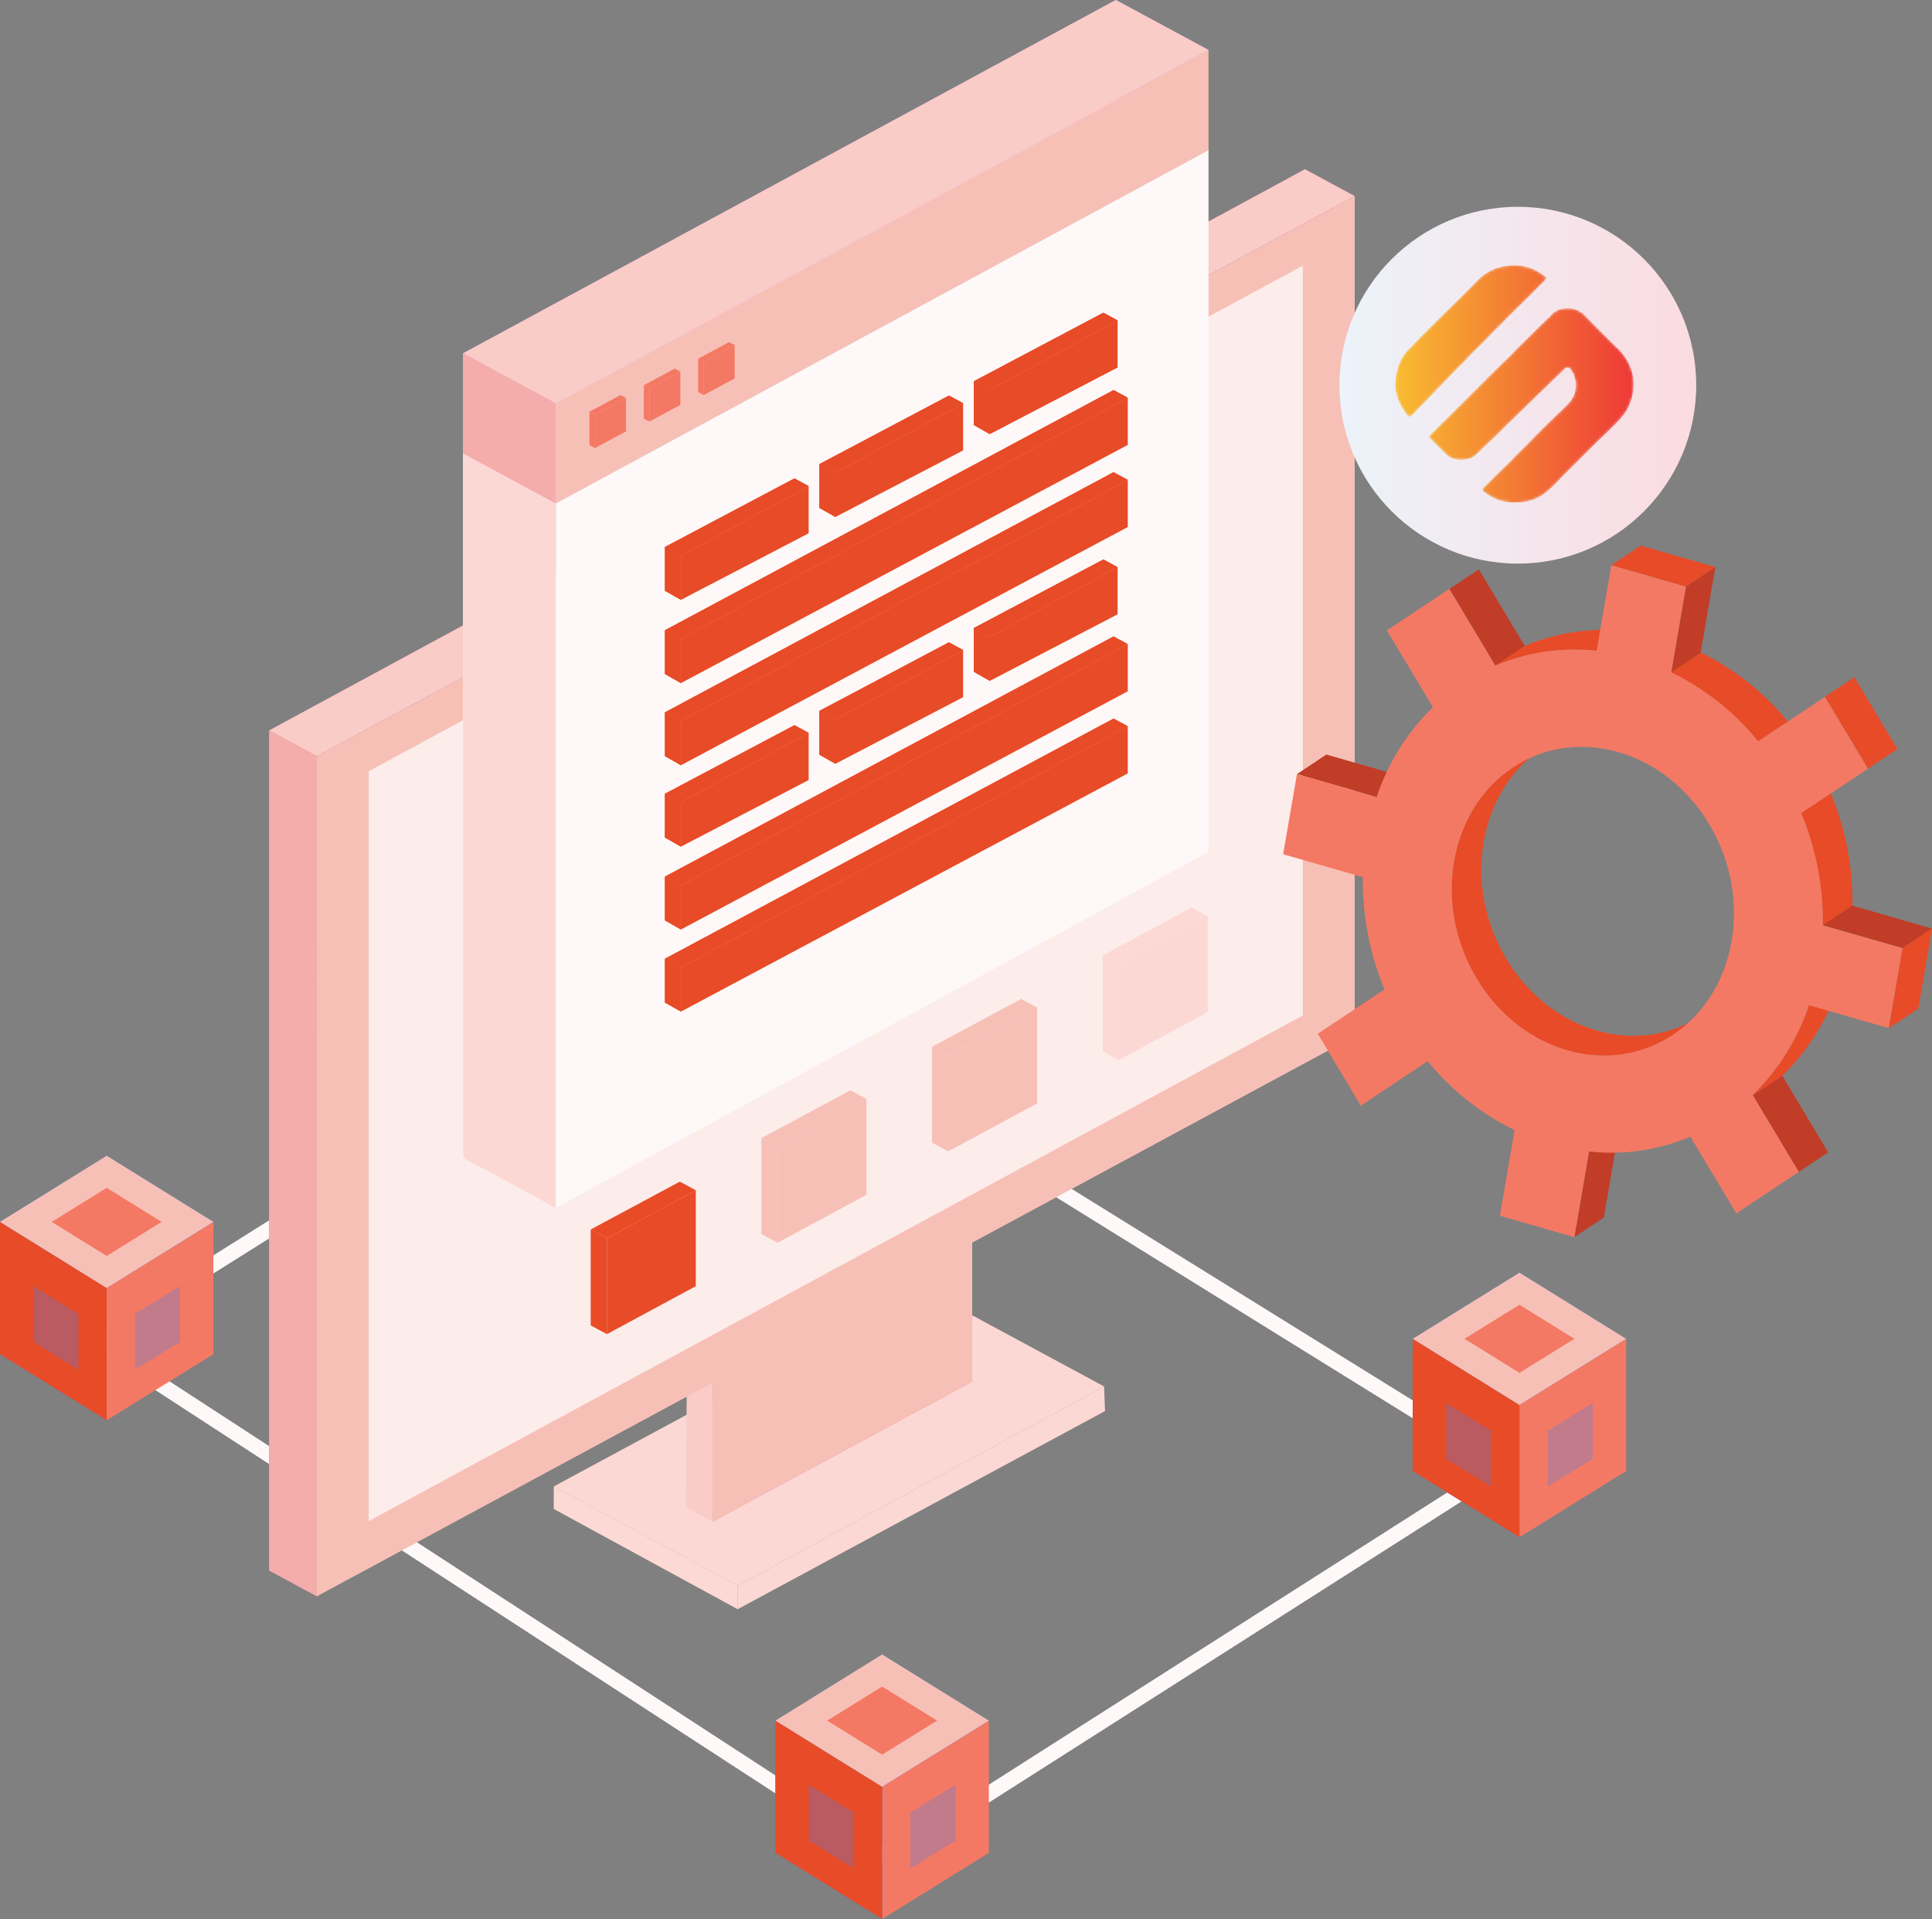 <svg xmlns="http://www.w3.org/2000/svg" xmlns:xlink="http://www.w3.org/1999/xlink" viewBox="0 0 700.71 695.96"><rect x="0" y="0" width="700.71" height="695.96" fill="#808080" stroke="none"/><defs><style>.cls-1{fill:#fff;}.cls-2{fill:none;}.cls-162,.cls-163,.cls-171,.cls-3{fill:#e84b27;}.cls-4{isolation:isolate;}.cls-167,.cls-5{fill:#fef9f8;}.cls-6{fill:#fea3fe;}.cls-156,.cls-163,.cls-165,.cls-166,.cls-167,.cls-169,.cls-171,.cls-7{mix-blend-mode:screen;}.cls-157,.cls-162,.cls-163,.cls-164,.cls-165,.cls-166,.cls-167,.cls-168,.cls-169,.cls-7,.cls-8{opacity:0.3;}.cls-151,.cls-157,.cls-162,.cls-164,.cls-168,.cls-170,.cls-8,.cls-9{mix-blend-mode:multiply;}.cls-156,.cls-9{opacity:0.4;}.cls-10{clip-path:url(#clip-path);}.cls-11{fill:#5b2a93;}.cls-12{fill:#5d2c95;}.cls-13{fill:#5f2e96;}.cls-14{fill:#613197;}.cls-15{fill:#623398;}.cls-16{fill:#643599;}.cls-17{fill:#66379a;}.cls-18{fill:#683a9c;}.cls-19{fill:#6b3e9e;}.cls-20{fill:#6d419f;}.cls-21{fill:#316dcd;}.cls-22{fill:#336ece;}.cls-23{fill:#3570ce;}.cls-24{fill:#3872cf;}.cls-25{fill:#3a74d0;}.cls-26{fill:#3c75d1;}.cls-27{fill:#3d76d1;}.cls-28{fill:#3e7bde;}.cls-29{fill:#407dde;}.cls-30{fill:#437fe0;}.cls-31{fill:#4682e0;}.cls-32{fill:#4883e1;}.cls-33{fill:#4a84e2;}.cls-34{fill:#030303;}.cls-35{fill:#050505;}.cls-36{fill:#080808;}.cls-37{fill:#0a0a0a;}.cls-38{fill:#0d0d0d;}.cls-39{fill:#0f0f0f;}.cls-40{fill:#121212;}.cls-41{fill:#141414;}.cls-42{fill:#171717;}.cls-43{fill:#1a1a1a;}.cls-44{fill:#1c1c1c;}.cls-45{fill:#1f1f1f;}.cls-46{fill:#212121;}.cls-47{fill:#7c188c;}.cls-48{fill:#7d1a8d;}.cls-49{fill:#7f1d8e;}.cls-50{fill:#801f8f;}.cls-51{fill:#832492;}.cls-52{fill:#842693;}.cls-53{fill:#852894;}.cls-54{fill:#882d96;}.cls-55{fill:#892f98;}.cls-56{fill:#8a3199;}.cls-57{fill:#8c349a;}.cls-58{fill:#8d369b;}.cls-59{fill:#8e389c;}.cls-60{fill:#913d9e;}.cls-61{fill:#923fa0;}.cls-62{fill:#9442a1;}.cls-63{fill:#9646a3;}.cls-64{fill:#141736;}.cls-65{fill:#161938;}.cls-66{fill:#191b3a;}.cls-67{fill:#1d203e;}.cls-68{fill:#202340;}.cls-69{fill:#222542;}.cls-70{fill:#252744;}.cls-71{fill:#272a47;}.cls-72{fill:#292c49;}.cls-73{fill:#2c2e4b;}.cls-74{fill:#2e314d;}.cls-75{fill:#31334f;}.cls-76{fill:#333651;}.cls-77{fill:#353853;}.cls-78{fill:#383a55;}.cls-79{fill:#3d3f59;}.cls-80{fill:#3f415b;}.cls-81{fill:#41445d;}.cls-82{fill:#44465f;}.cls-83{fill:#464961;}.cls-84{fill:#494b63;}.cls-85{fill:#4b4d65;}.cls-86{fill:#4d5067;}.cls-87{fill:#52546b;}.cls-88{fill:#55576d;}.cls-89{fill:#575970;}.cls-90{fill:#595b72;}.cls-91{fill:#5c5e74;}.cls-92{fill:#5e6076;}.cls-93{fill:#616378;}.cls-94{fill:#63657a;}.cls-95{fill:#65677c;}.cls-96{fill:#686a7e;}.cls-97{fill:#6a6c80;}.cls-98{fill:#6f7184;}.cls-99{fill:#717386;}.cls-100{fill:#747688;}.cls-101{fill:#76788a;}.cls-102{fill:#581086;}.cls-103{fill:#5b1588;}.cls-104{fill:#5f1a8b;}.cls-105{fill:#621e8d;}.cls-106{fill:#64218e;}.cls-107{fill:#672691;}.cls-108{fill:#6a2a93;}.cls-109{fill:#6e2f96;}.cls-110{fill:#713498;}.cls-111{fill:#74399b;}.cls-112{fill:#763b9c;}.cls-113{fill:#79409e;}.cls-114{fill:#7d45a1;}.cls-115{fill:#8049a3;}.cls-116{fill:#834ea5;}.cls-117{fill:#8551a7;}.cls-118{fill:#8855a9;}.cls-119{fill:#8c5aac;}.cls-120{fill:#8d5cad;}.cls-121{fill:#9161af;}.cls-122{fill:#9264b0;}.cls-123{fill:#9668b3;}.cls-124{fill:#996db5;}.cls-125{fill:#9c72b8;}.cls-126{fill:#a077ba;}.cls-127{fill:#a37cbc;}.cls-128{fill:#a57ebe;}.cls-129{fill:#a680bf;}.cls-130{fill:#aa85c1;}.cls-131{fill:#ad8ac4;}.cls-132{fill:#af8cc5;}.cls-133{fill:#b291c7;}.cls-134{fill:#b696ca;}.cls-135{fill:#b99bcc;}.cls-136{fill:#bc9fcf;}.cls-137{fill:#c0a4d1;}.cls-138{fill:#c3a9d3;}.cls-139{fill:#c6aed6;}.cls-140{fill:#cab3d8;}.cls-141{fill:#cdb7db;}.cls-142{fill:#d0bcdd;}.cls-143{fill:#d4c1e0;}.cls-144{fill:#d7c6e2;}.cls-145{fill:#dacae4;}.cls-146{fill:#eec5fc;}.cls-147{fill:#dfa4fd;}.cls-148{clip-path:url(#clip-path-2);}.cls-149{fill:#fefefe;}.cls-150{fill:#fefeff;}.cls-151{opacity:0.5;}.cls-152,.cls-168,.cls-169{fill:#f47964;}.cls-153{fill:#4b80e7;}.cls-154,.cls-164,.cls-165{fill:#f7c0b7;}.cls-155,.cls-156,.cls-157,.cls-166{fill:#fcd8d4;}.cls-158{fill:#ed6eab;}.cls-159{fill:#f9ccc7;}.cls-160{fill:#fcedeb;}.cls-161{fill:#f4adab;}.cls-172{fill:#c13d27;}.cls-173{clip-path:url(#clip-path-4);}.cls-174{clip-path:url(#clip-path-5);}.cls-175{clip-path:url(#clip-path-6);}.cls-176{clip-path:url(#clip-path-7);}.cls-177{clip-path:url(#clip-path-8);}.cls-178{fill:url(#linear-gradient);}.cls-179{mask:url(#mask);}.cls-180{fill:url(#linear-gradient-2);}</style><clipPath id="clip-path"><polygon class="cls-2" points="126.6 385.86 140.63 377.17 140.63 333.14 126.6 341.84 126.6 385.86"/></clipPath><clipPath id="clip-path-2"><polygon class="cls-2" points="112.57 377.17 126.6 385.86 126.6 341.84 112.57 333.14 112.57 377.17"/></clipPath><clipPath id="clip-path-4"><path class="cls-3" d="M548.68,278.37l10.68-7.1c-23.27,15.47-29.14,49.71-13.11,76.46s47.9,35.9,71.18,20.44l-10.69,7.1c-23.27,15.46-55.14,6.31-71.17-20.44S525.41,293.83,548.68,278.37Z"/></clipPath><clipPath id="clip-path-5"><path class="cls-3" d="M542.35,241.4,553,234.3a73.63,73.63,0,0,1,36.72-5.36L579.08,236A73.45,73.45,0,0,0,542.35,241.4Z"/></clipPath><clipPath id="clip-path-6"><path class="cls-3" d="M656.12,364.59l10.68-7.1a81.59,81.59,0,0,1-20.41,32.6l-10.68,7.1A81.7,81.7,0,0,0,656.12,364.59Z"/></clipPath><clipPath id="clip-path-7"><path class="cls-3" d="M606.14,243.8l10.68-7.1a93.4,93.4,0,0,1,31.53,25l-10.69,7.1A93.27,93.27,0,0,0,606.14,243.8Z"/></clipPath><clipPath id="clip-path-8"><path class="cls-3" d="M653.27,294.82l10.69-7.1a102.14,102.14,0,0,1,7.83,40.71l-10.68,7.1A102,102,0,0,0,653.27,294.82Z"/></clipPath><linearGradient id="linear-gradient" x1="485.8" y1="139.7" x2="615.19" y2="139.7" gradientUnits="userSpaceOnUse"><stop offset="0" stop-color="#ecf3fa"/><stop offset="1" stop-color="#fbdbe0"/></linearGradient><mask id="mask" x="506.03" y="96.27" width="86.46" height="86.03" maskUnits="userSpaceOnUse"><g id="mask-4"><path id="path-3" class="cls-1" d="M549,96.27a21.25,21.25,0,0,0-2.5.16h0a17.18,17.18,0,0,0-10.28,4.92h0c-2,2-4,4.05-6.07,6.08h0c-1,1-2.08,2.06-3.13,3.09h0c-1.1,1.07-2.21,2.14-3.3,3.22h0c-1,1-2,2-3,3h0c-1.57,1.57-3.16,3.11-4.72,4.68h0c-1.22,1.23-2.41,2.49-3.61,3.73h0c-.7.73-1.46,1.41-2.11,2.18h0c-2.85,3.34-4.2,7.24-4.24,12.43h0a15.11,15.11,0,0,0,1.9,7h0a26.62,26.62,0,0,0,2.36,3.7h0c.58.81,1,.81,1.78.18h0a5.08,5.08,0,0,0,.41-.39h0c.76-.79,1.51-1.58,2.27-2.36h0l3.31-3.38h0c1.15-1.19,2.27-2.4,3.42-3.59h0c.54-.57,1.13-1.1,1.67-1.67h0c1.17-1.22,2.32-2.47,3.5-3.68h0c1.15-1.18,2.34-2.33,3.5-3.5h0c1.29-1.32,2.55-2.67,3.84-4h0c1.19-1.2,2.43-2.36,3.62-3.56h0c1.55-1.58,3.07-3.2,4.62-4.79h0c1-1,1.94-1.9,2.89-2.86h0c1.3-1.3,2.58-2.63,3.88-3.93h0c1.12-1.11,2.28-2.19,3.4-3.3h0q3.75-3.73,7.49-7.49h0c.16-.16.31-.33.45-.5h0c.61-.75.66-.93-.09-1.47h0a23.6,23.6,0,0,0-3.71-2.34h0a17.53,17.53,0,0,0-7.43-1.62H549Zm19.22,15.57a7.49,7.49,0,0,0-5.86,2.66h0a5,5,0,0,1-.4.4h0c-1.35,1.3-2.72,2.6-4.06,3.91h0l-4.16,4.13h0c-1.15,1.14-2.31,2.27-3.45,3.41h0c-1.2,1.2-2.36,2.43-3.57,3.61h0c-1.25,1.25-2.55,2.45-3.81,3.68h0c-1.53,1.5-3,3-4.55,4.53h0L530,146.53h0L518.83,157.6h0c-.7.7-.73.79,0,1.53h0c1.78,1.79,3.58,3.57,5.36,5.35h0a7.12,7.12,0,0,0,3.91,2.11h0a9.63,9.63,0,0,0,4.37-.14h0a6.63,6.63,0,0,0,2.87-1.51h0l4.4-4.22h0c1-1,2.09-1.95,3.11-2.95h0c2-2,4-4,6.09-6h0c1.67-1.63,3.37-3.23,5-4.85h0l6.89-6.67h0l6.49-6.28h0a1.44,1.44,0,0,1,2.52.27h0a9.7,9.7,0,0,1,1.64,6.44h0a9.17,9.17,0,0,1-2.32,5.29h0c-1.6,1.69-3.29,3.29-5,4.92h0c-1.18,1.16-2.38,2.3-3.56,3.46h0q-2.28,2.26-4.54,4.54h0c-.24.24-.46.5-.69.74h0l-1.5,1.53h0c-1.12,1.11-2.26,2.21-3.37,3.33h0c-1.19,1.2-2.36,2.42-3.54,3.63h0c-.11.1-.23.19-.34.3h0l-3.8,3.68h0c-.59.57-1.17,1.17-1.75,1.75h0c-1,1-2,2-3,3h0c-.59.62-.58,1,.11,1.49h0a24.88,24.88,0,0,0,3.72,2.33h0a17.67,17.67,0,0,0,7.54,1.61h.05a24.2,24.2,0,0,0,2.67-.16h0a16.86,16.86,0,0,0,9.32-4.2h0c2-1.7,3.71-3.63,5.55-5.47h0c1.36-1.35,2.71-2.72,4.07-4.07h0l3.83-3.83h0c1.17-1.17,2.33-2.34,3.51-3.5h0c1.31-1.29,2.66-2.54,4-3.84h0c1.34-1.32,2.67-2.65,4-4h0a30,30,0,0,0,2.93-3.42h0a18.75,18.75,0,0,0,3-8.28h0a18.48,18.48,0,0,0,0-4.42h0a18.19,18.19,0,0,0-2.8-7.32h0a21.34,21.34,0,0,0-3.71-4.23h0c-3.68-3.63-7.34-7.26-10.94-11h0a8.35,8.35,0,0,0-6.26-2.75h-.39Z"/></g></mask><linearGradient id="linear-gradient-2" x1="506.03" y1="139.29" x2="592.5" y2="139.29" gradientUnits="userSpaceOnUse"><stop offset="0" stop-color="#f9bc31"/><stop offset="1" stop-color="#ee3937"/></linearGradient></defs><g class="cls-4"><g id="Слой_2" data-name="Слой 2"><g id="_Layer_" data-name="&lt;Layer&gt;"><path class="cls-5" d="M322.11,677l-1.49-1-292.15-190,222.87-140,1.46.91L550.5,531.5ZM38.7,486.14,322.14,670.48l218-138.92-288.79-179Z"/><polygon class="cls-6" points="106.92 377.94 126.6 365.75 146.28 377.94 126.6 390.14 106.92 377.94"/><g class="cls-7"><polygon class="cls-6" points="106.92 377.94 126.6 365.75 146.28 377.94 126.6 390.14 106.92 377.94"/></g><polygon class="cls-6" points="126.6 487.71 146.28 475.51 146.28 377.94 126.6 390.14 126.6 487.71"/><polygon class="cls-6" points="106.92 475.51 126.6 487.71 126.6 390.14 106.92 377.94 106.92 475.51"/><g class="cls-8"><polygon class="cls-6" points="106.92 475.51 126.6 487.71 126.6 390.14 106.92 377.94 106.92 475.51"/></g><g class="cls-9"><g class="cls-10"><path class="cls-11" d="M126.6,385.86h0Z"/><rect class="cls-11" x="126.6" y="385.63" width="14.03" height="0.24"/><rect class="cls-11" x="126.6" y="385.39" width="14.03" height="0.24"/><rect class="cls-11" x="126.6" y="385.15" width="14.03" height="0.24"/><rect class="cls-11" x="126.6" y="384.92" width="14.03" height="0.24"/><rect class="cls-12" x="126.6" y="384.68" width="14.03" height="0.24"/><rect class="cls-12" x="126.6" y="384.44" width="14.03" height="0.24"/><rect class="cls-13" x="126.6" y="384.21" width="14.03" height="0.24"/><rect class="cls-13" x="126.6" y="383.97" width="14.03" height="0.24"/><rect class="cls-13" x="126.6" y="383.73" width="14.03" height="0.24"/><rect class="cls-14" x="126.6" y="383.5" width="14.03" height="0.24"/><rect class="cls-14" x="126.6" y="383.26" width="14.03" height="0.24"/><rect class="cls-15" x="126.6" y="383.03" width="14.03" height="0.24"/><rect class="cls-15" x="126.6" y="382.79" width="14.03" height="0.24"/><rect class="cls-16" x="126.6" y="382.55" width="14.03" height="0.24"/><rect class="cls-16" x="126.6" y="382.32" width="14.03" height="0.24"/><rect class="cls-17" x="126.6" y="382.08" width="14.03" height="0.24"/><rect class="cls-17" x="126.6" y="381.84" width="14.03" height="0.24"/><rect class="cls-17" x="126.6" y="381.61" width="14.03" height="0.24"/><rect class="cls-18" x="126.6" y="381.37" width="14.03" height="0.24"/><rect class="cls-18" x="126.6" y="381.13" width="14.03" height="0.24"/><rect class="cls-19" x="126.6" y="380.9" width="14.03" height="0.24"/><rect class="cls-19" x="126.6" y="380.66" width="14.03" height="0.24"/><rect class="cls-20" x="126.6" y="380.42" width="14.03" height="0.24"/><rect class="cls-20" x="126.6" y="380.19" width="14.03" height="0.24"/><rect class="cls-20" x="126.6" y="379.95" width="14.03" height="0.24"/><rect class="cls-21" x="126.6" y="379.72" width="14.03" height="0.24"/><rect class="cls-21" x="126.6" y="379.48" width="14.03" height="0.24"/><rect class="cls-22" x="126.6" y="379.24" width="14.03" height="0.24"/><rect class="cls-22" x="126.6" y="379.01" width="14.03" height="0.24"/><rect class="cls-23" x="126.6" y="378.77" width="14.03" height="0.24"/><rect class="cls-23" x="126.6" y="378.53" width="14.03" height="0.24"/><rect class="cls-24" x="126.6" y="378.3" width="14.03" height="0.24"/><rect class="cls-24" x="126.6" y="378.06" width="14.03" height="0.24"/><rect class="cls-24" x="126.6" y="377.82" width="14.03" height="0.24"/><rect class="cls-25" x="126.6" y="377.59" width="14.03" height="0.24"/><rect class="cls-25" x="126.6" y="377.35" width="14.03" height="0.24"/><rect class="cls-26" x="126.6" y="377.12" width="14.03" height="0.24"/><rect class="cls-26" x="126.6" y="376.88" width="14.03" height="0.24"/><rect class="cls-27" x="126.6" y="376.64" width="14.03" height="0.24"/><rect class="cls-27" x="126.6" y="376.41" width="14.03" height="0.24"/><rect class="cls-27" x="126.6" y="376.17" width="14.03" height="0.24"/><rect class="cls-28" x="126.6" y="375.93" width="14.03" height="0.24"/><rect class="cls-28" x="126.6" y="375.7" width="14.03" height="0.24"/><rect class="cls-29" x="126.6" y="375.46" width="14.03" height="0.24"/><rect class="cls-29" x="126.6" y="375.22" width="14.03" height="0.24"/><rect class="cls-30" x="126.6" y="374.99" width="14.03" height="0.24"/><rect class="cls-30" x="126.6" y="374.75" width="14.03" height="0.24"/><rect class="cls-31" x="126.6" y="374.51" width="14.03" height="0.24"/><rect class="cls-31" x="126.6" y="374.28" width="14.03" height="0.24"/><rect class="cls-31" x="126.6" y="374.04" width="14.03" height="0.24"/><rect class="cls-32" x="126.6" y="373.81" width="14.03" height="0.24"/><rect class="cls-32" x="126.6" y="373.57" width="14.03" height="0.24"/><rect class="cls-33" x="126.6" y="373.33" width="14.03" height="0.24"/><rect class="cls-33" x="126.6" y="373.1" width="14.03" height="0.24"/><rect x="126.6" y="372.86" width="14.03" height="0.24"/><rect class="cls-34" x="126.6" y="372.62" width="14.03" height="0.24"/><rect class="cls-34" x="126.6" y="372.39" width="14.03" height="0.24"/><rect class="cls-35" x="126.6" y="372.15" width="14.03" height="0.24"/><rect class="cls-35" x="126.6" y="371.91" width="14.03" height="0.24"/><rect class="cls-36" x="126.6" y="371.68" width="14.03" height="0.24"/><rect class="cls-37" x="126.6" y="371.44" width="14.03" height="0.24"/><rect class="cls-37" x="126.6" y="371.21" width="14.03" height="0.24"/><rect class="cls-38" x="126.6" y="370.97" width="14.03" height="0.24"/><rect class="cls-38" x="126.6" y="370.73" width="14.03" height="0.24"/><rect class="cls-39" x="126.6" y="370.5" width="14.03" height="0.24"/><rect class="cls-39" x="126.6" y="370.26" width="14.03" height="0.24"/><rect class="cls-40" x="126.6" y="370.02" width="14.03" height="0.24"/><rect class="cls-41" x="126.6" y="369.79" width="14.03" height="0.24"/><rect class="cls-41" x="126.6" y="369.55" width="14.03" height="0.24"/><rect class="cls-42" x="126.6" y="369.31" width="14.03" height="0.24"/><rect class="cls-42" x="126.6" y="369.08" width="14.03" height="0.24"/><rect class="cls-43" x="126.6" y="368.84" width="14.03" height="0.24"/><rect class="cls-43" x="126.6" y="368.6" width="14.03" height="0.24"/><rect class="cls-44" x="126.6" y="368.37" width="14.03" height="0.24"/><rect class="cls-44" x="126.6" y="368.13" width="14.03" height="0.24"/><rect class="cls-45" x="126.6" y="367.9" width="14.03" height="0.24"/><rect class="cls-46" x="126.6" y="367.66" width="14.03" height="0.24"/><rect class="cls-46" x="126.6" y="367.42" width="14.03" height="0.24"/><rect class="cls-47" x="126.6" y="367.19" width="14.03" height="0.24"/><rect class="cls-47" x="126.6" y="366.95" width="14.03" height="0.24"/><rect class="cls-48" x="126.6" y="366.71" width="14.03" height="0.24"/><rect class="cls-49" x="126.6" y="366.48" width="14.03" height="0.24"/><rect class="cls-49" x="126.6" y="366.24" width="14.03" height="0.24"/><rect class="cls-50" x="126.6" y="366" width="14.03" height="0.24"/><rect class="cls-50" x="126.6" y="365.77" width="14.03" height="0.24"/><rect class="cls-51" x="126.6" y="365.53" width="14.03" height="0.24"/><rect class="cls-51" x="126.6" y="365.29" width="14.03" height="0.24"/><rect class="cls-52" x="126.6" y="365.06" width="14.03" height="0.24"/><rect class="cls-52" x="126.6" y="364.82" width="14.03" height="0.24"/><rect class="cls-53" x="126.6" y="364.59" width="14.03" height="0.24"/><rect class="cls-54" x="126.6" y="364.35" width="14.03" height="0.24"/><rect class="cls-54" x="126.6" y="364.11" width="14.03" height="0.24"/><rect class="cls-55" x="126.6" y="363.88" width="14.03" height="0.24"/><rect class="cls-55" x="126.6" y="363.64" width="14.03" height="0.24"/><rect class="cls-56" x="126.6" y="363.4" width="14.03" height="0.24"/><rect class="cls-57" x="126.6" y="363.17" width="14.03" height="0.24"/><rect class="cls-57" x="126.6" y="362.93" width="14.03" height="0.24"/><rect class="cls-58" x="126.6" y="362.69" width="14.03" height="0.24"/><rect class="cls-58" x="126.6" y="362.46" width="14.03" height="0.24"/><rect class="cls-59" x="126.6" y="362.22" width="14.03" height="0.24"/><rect class="cls-59" x="126.6" y="361.99" width="14.03" height="0.24"/><rect class="cls-60" x="126.6" y="361.75" width="14.03" height="0.24"/><rect class="cls-61" x="126.6" y="361.51" width="14.03" height="0.24"/><rect class="cls-61" x="126.6" y="361.28" width="14.03" height="0.24"/><rect class="cls-62" x="126.6" y="361.04" width="14.03" height="0.24"/><rect class="cls-62" x="126.6" y="360.8" width="14.03" height="0.24"/><rect class="cls-63" x="126.6" y="360.57" width="14.03" height="0.24"/><rect class="cls-64" x="126.6" y="360.33" width="14.03" height="0.24"/><rect class="cls-65" x="126.6" y="360.09" width="14.03" height="0.24"/><rect class="cls-66" x="126.6" y="359.86" width="14.03" height="0.24"/><rect class="cls-66" x="126.6" y="359.62" width="14.03" height="0.24"/><rect class="cls-67" x="126.6" y="359.38" width="14.03" height="0.24"/><rect class="cls-68" x="126.6" y="359.15" width="14.03" height="0.24"/><rect class="cls-69" x="126.6" y="358.91" width="14.03" height="0.24"/><rect class="cls-70" x="126.6" y="358.68" width="14.03" height="0.24"/><rect class="cls-70" x="126.6" y="358.44" width="14.03" height="0.24"/><rect class="cls-71" x="126.6" y="358.2" width="14.03" height="0.24"/><rect class="cls-72" x="126.6" y="357.97" width="14.03" height="0.24"/><rect class="cls-73" x="126.6" y="357.73" width="14.03" height="0.24"/><rect class="cls-74" x="126.6" y="357.49" width="14.03" height="0.24"/><rect class="cls-74" x="126.6" y="357.26" width="14.03" height="0.24"/><rect class="cls-75" x="126.6" y="357.02" width="14.03" height="0.24"/><rect class="cls-76" x="126.6" y="356.78" width="14.03" height="0.24"/><rect class="cls-77" x="126.6" y="356.55" width="14.03" height="0.24"/><rect class="cls-78" x="126.6" y="356.31" width="14.03" height="0.24"/><rect class="cls-78" x="126.6" y="356.08" width="14.03" height="0.24"/><rect class="cls-79" x="126.6" y="355.84" width="14.03" height="0.24"/><rect class="cls-80" x="126.6" y="355.6" width="14.03" height="0.24"/><rect class="cls-81" x="126.6" y="355.37" width="14.03" height="0.24"/><rect class="cls-82" x="126.6" y="355.13" width="14.03" height="0.24"/><rect class="cls-83" x="126.6" y="354.89" width="14.03" height="0.24"/><rect class="cls-84" x="126.6" y="354.66" width="14.03" height="0.24"/><rect class="cls-84" x="126.6" y="354.42" width="14.03" height="0.24"/><rect class="cls-85" x="126.6" y="354.18" width="14.03" height="0.24"/><rect class="cls-85" x="126.6" y="353.95" width="14.03" height="0.24"/><rect class="cls-86" x="126.6" y="353.71" width="14.03" height="0.24"/><rect class="cls-87" x="126.6" y="353.47" width="14.03" height="0.24"/><rect class="cls-87" x="126.6" y="353.24" width="14.03" height="0.24"/><rect class="cls-88" x="126.6" y="353" width="14.03" height="0.24"/><rect class="cls-89" x="126.6" y="352.77" width="14.03" height="0.24"/><rect class="cls-90" x="126.6" y="352.53" width="14.03" height="0.24"/><rect class="cls-91" x="126.6" y="352.29" width="14.03" height="0.24"/><rect class="cls-91" x="126.6" y="352.06" width="14.03" height="0.24"/><rect class="cls-92" x="126.6" y="351.82" width="14.03" height="0.24"/><rect class="cls-93" x="126.6" y="351.58" width="14.03" height="0.24"/><rect class="cls-93" x="126.6" y="351.35" width="14.03" height="0.24"/><rect class="cls-94" x="126.6" y="351.11" width="14.03" height="0.24"/><rect class="cls-95" x="126.6" y="350.87" width="14.03" height="0.24"/><rect class="cls-95" x="126.6" y="350.64" width="14.03" height="0.24"/><rect class="cls-96" x="126.6" y="350.4" width="14.03" height="0.24"/><rect class="cls-97" x="126.6" y="350.16" width="14.03" height="0.24"/><rect class="cls-98" x="126.6" y="349.93" width="14.03" height="0.24"/><rect class="cls-99" x="126.6" y="349.69" width="14.03" height="0.24"/><rect class="cls-99" x="126.6" y="349.46" width="14.03" height="0.24"/><rect class="cls-100" x="126.6" y="349.22" width="14.03" height="0.24"/><rect class="cls-101" x="126.6" y="348.98" width="14.03" height="0.24"/><rect class="cls-101" x="126.6" y="348.75" width="14.03" height="0.24"/><rect class="cls-102" x="126.6" y="348.51" width="14.03" height="0.24"/><rect class="cls-102" x="126.6" y="348.27" width="14.03" height="0.24"/><rect class="cls-103" x="126.6" y="348.04" width="14.03" height="0.24"/><rect class="cls-104" x="126.6" y="347.8" width="14.03" height="0.24"/><rect class="cls-105" x="126.6" y="347.56" width="14.03" height="0.24"/><rect class="cls-106" x="126.6" y="347.33" width="14.03" height="0.24"/><rect class="cls-107" x="126.6" y="347.09" width="14.03" height="0.24"/><rect class="cls-108" x="126.6" y="346.86" width="14.03" height="0.24"/><rect class="cls-108" x="126.6" y="346.62" width="14.03" height="0.24"/><rect class="cls-109" x="126.6" y="346.38" width="14.03" height="0.24"/><rect class="cls-110" x="126.6" y="346.15" width="14.03" height="0.24"/><rect class="cls-111" x="126.6" y="345.91" width="14.03" height="0.24"/><rect class="cls-112" x="126.6" y="345.67" width="14.03" height="0.24"/><rect class="cls-112" x="126.6" y="345.44" width="14.03" height="0.24"/><rect class="cls-113" x="126.6" y="345.2" width="14.03" height="0.24"/><rect class="cls-114" x="126.6" y="344.96" width="14.03" height="0.24"/><rect class="cls-115" x="126.6" y="344.73" width="14.03" height="0.24"/><rect class="cls-116" x="126.6" y="344.49" width="14.03" height="0.24"/><rect class="cls-116" x="126.6" y="344.25" width="14.03" height="0.24"/><rect class="cls-117" x="126.6" y="344.02" width="14.03" height="0.24"/><rect class="cls-118" x="126.6" y="343.78" width="14.03" height="0.24"/><rect class="cls-119" x="126.6" y="343.55" width="14.03" height="0.24"/><rect class="cls-120" x="126.6" y="343.31" width="14.03" height="0.24"/><rect class="cls-121" x="126.6" y="343.07" width="14.03" height="0.24"/><rect class="cls-122" x="126.6" y="342.84" width="14.03" height="0.24"/><rect class="cls-122" x="126.6" y="342.6" width="14.03" height="0.24"/><rect class="cls-123" x="126.6" y="342.36" width="14.03" height="0.24"/><rect class="cls-124" x="126.6" y="342.13" width="14.03" height="0.24"/><rect class="cls-125" x="126.6" y="341.89" width="14.03" height="0.24"/><rect class="cls-126" x="126.6" y="341.65" width="14.03" height="0.24"/><rect class="cls-126" x="126.6" y="341.42" width="14.03" height="0.24"/><rect class="cls-127" x="126.6" y="341.18" width="14.03" height="0.24"/><rect class="cls-128" x="126.6" y="340.95" width="14.03" height="0.24"/><rect class="cls-129" x="126.6" y="340.71" width="14.03" height="0.24"/><rect class="cls-130" x="126.6" y="340.47" width="14.03" height="0.24"/><rect class="cls-130" x="126.6" y="340.24" width="14.03" height="0.24"/><rect class="cls-131" x="126.6" y="340" width="14.03" height="0.24"/><rect class="cls-132" x="126.6" y="339.76" width="14.03" height="0.24"/><rect class="cls-133" x="126.6" y="339.53" width="14.03" height="0.24"/><rect class="cls-134" x="126.6" y="339.29" width="14.03" height="0.24"/><rect class="cls-135" x="126.6" y="339.05" width="14.03" height="0.24"/><rect class="cls-136" x="126.6" y="338.82" width="14.03" height="0.24"/><rect class="cls-136" x="126.6" y="338.58" width="14.03" height="0.24"/><rect class="cls-137" x="126.6" y="338.34" width="14.03" height="0.24"/><rect class="cls-137" x="126.6" y="338.11" width="14.03" height="0.24"/><rect class="cls-138" x="126.6" y="337.87" width="14.03" height="0.24"/><rect class="cls-139" x="126.6" y="337.64" width="14.03" height="0.24"/><rect class="cls-139" x="126.6" y="337.4" width="14.03" height="0.24"/><rect class="cls-140" x="126.6" y="337.16" width="14.03" height="0.24"/><rect class="cls-141" x="126.6" y="336.93" width="14.03" height="0.24"/><rect class="cls-142" x="126.6" y="336.69" width="14.03" height="0.24"/><rect class="cls-142" x="126.6" y="336.45" width="14.03" height="0.24"/><rect class="cls-143" x="126.6" y="336.22" width="14.03" height="0.24"/><rect class="cls-144" x="126.6" y="335.98" width="14.03" height="0.24"/><rect class="cls-145" x="126.6" y="335.74" width="14.03" height="0.24"/><rect class="cls-145" x="126.6" y="335.51" width="14.03" height="0.24"/><rect class="cls-146" x="126.6" y="335.27" width="14.03" height="0.24"/><rect class="cls-146" x="126.6" y="335.04" width="14.03" height="0.24"/><rect class="cls-147" x="126.6" y="334.8" width="14.03" height="0.24"/><rect class="cls-147" x="126.6" y="334.56" width="14.03" height="0.24"/><rect class="cls-147" x="126.6" y="334.33" width="14.03" height="0.24"/><rect class="cls-147" x="126.6" y="334.09" width="14.03" height="0.24"/><rect class="cls-147" x="126.6" y="333.85" width="14.03" height="0.24"/><rect class="cls-6" x="126.6" y="333.62" width="14.03" height="0.24"/><rect class="cls-6" x="126.6" y="333.38" width="14.03" height="0.24"/><rect class="cls-6" x="126.6" y="333.14" width="14.03" height="0.24"/></g></g><g class="cls-9"><g class="cls-148"><polygon class="cls-1" points="112.57 385.86 126.6 385.86 112.57 385.86 112.57 385.86"/><rect class="cls-1" x="112.57" y="375.32" width="14.03" height="10.54"/><rect class="cls-149" x="112.57" y="364.77" width="14.03" height="10.54"/><rect class="cls-150" x="112.57" y="354.23" width="14.03" height="10.54"/><rect class="cls-6" x="112.57" y="343.69" width="14.03" height="10.54"/><polygon class="cls-6" points="112.57 333.14 112.58 333.14 126.6 333.14 126.6 343.69 112.57 343.69 112.57 333.14"/><polygon class="cls-6" points="126.6 333.14 112.58 333.14 126.6 333.14 126.6 333.14"/></g></g><g class="cls-151"><g class="cls-148"><polygon class="cls-11" points="112.57 385.86 126.6 385.86 112.57 385.86 112.57 385.86"/><rect class="cls-11" x="112.57" y="385.63" width="14.03" height="0.24"/><rect class="cls-11" x="112.57" y="385.39" width="14.03" height="0.24"/><rect class="cls-11" x="112.57" y="385.15" width="14.03" height="0.24"/><rect class="cls-11" x="112.57" y="384.92" width="14.03" height="0.24"/><rect class="cls-12" x="112.57" y="384.68" width="14.03" height="0.24"/><rect class="cls-12" x="112.57" y="384.44" width="14.03" height="0.24"/><rect class="cls-13" x="112.57" y="384.21" width="14.03" height="0.24"/><rect class="cls-13" x="112.57" y="383.97" width="14.03" height="0.24"/><rect class="cls-13" x="112.57" y="383.73" width="14.03" height="0.24"/><rect class="cls-14" x="112.57" y="383.5" width="14.03" height="0.24"/><rect class="cls-14" x="112.57" y="383.26" width="14.03" height="0.24"/><rect class="cls-15" x="112.57" y="383.03" width="14.03" height="0.24"/><rect class="cls-15" x="112.57" y="382.79" width="14.03" height="0.24"/><rect class="cls-16" x="112.57" y="382.55" width="14.03" height="0.24"/><rect class="cls-16" x="112.57" y="382.32" width="14.03" height="0.24"/><rect class="cls-17" x="112.57" y="382.08" width="14.03" height="0.24"/><rect class="cls-17" x="112.57" y="381.84" width="14.03" height="0.24"/><rect class="cls-17" x="112.57" y="381.61" width="14.03" height="0.24"/><rect class="cls-18" x="112.57" y="381.37" width="14.03" height="0.24"/><rect class="cls-18" x="112.57" y="381.13" width="14.03" height="0.24"/><rect class="cls-19" x="112.57" y="380.9" width="14.03" height="0.24"/><rect class="cls-19" x="112.57" y="380.66" width="14.03" height="0.24"/><rect class="cls-20" x="112.57" y="380.42" width="14.03" height="0.24"/><rect class="cls-20" x="112.57" y="380.19" width="14.03" height="0.24"/><rect class="cls-20" x="112.57" y="379.95" width="14.03" height="0.24"/><rect class="cls-21" x="112.57" y="379.72" width="14.03" height="0.24"/><rect class="cls-21" x="112.57" y="379.48" width="14.03" height="0.24"/><rect class="cls-22" x="112.57" y="379.24" width="14.03" height="0.24"/><rect class="cls-22" x="112.57" y="379.01" width="14.03" height="0.24"/><rect class="cls-23" x="112.57" y="378.77" width="14.03" height="0.24"/><rect class="cls-23" x="112.57" y="378.53" width="14.03" height="0.24"/><rect class="cls-24" x="112.57" y="378.3" width="14.03" height="0.24"/><rect class="cls-24" x="112.57" y="378.06" width="14.03" height="0.24"/><rect class="cls-24" x="112.57" y="377.82" width="14.03" height="0.24"/><rect class="cls-25" x="112.57" y="377.59" width="14.03" height="0.24"/><rect class="cls-25" x="112.57" y="377.35" width="14.03" height="0.24"/><rect class="cls-26" x="112.57" y="377.12" width="14.03" height="0.24"/><rect class="cls-26" x="112.57" y="376.88" width="14.03" height="0.24"/><rect class="cls-27" x="112.57" y="376.64" width="14.03" height="0.24"/><rect class="cls-27" x="112.57" y="376.41" width="14.03" height="0.24"/><rect class="cls-27" x="112.57" y="376.17" width="14.03" height="0.24"/><rect class="cls-28" x="112.57" y="375.93" width="14.03" height="0.24"/><rect class="cls-28" x="112.57" y="375.7" width="14.03" height="0.24"/><rect class="cls-29" x="112.57" y="375.46" width="14.03" height="0.24"/><rect class="cls-29" x="112.57" y="375.22" width="14.03" height="0.24"/><rect class="cls-30" x="112.57" y="374.99" width="14.03" height="0.24"/><rect class="cls-30" x="112.57" y="374.75" width="14.03" height="0.24"/><rect class="cls-31" x="112.57" y="374.51" width="14.03" height="0.24"/><rect class="cls-31" x="112.57" y="374.28" width="14.03" height="0.24"/><rect class="cls-31" x="112.57" y="374.04" width="14.03" height="0.24"/><rect class="cls-32" x="112.57" y="373.81" width="14.03" height="0.24"/><rect class="cls-32" x="112.57" y="373.57" width="14.03" height="0.24"/><rect class="cls-33" x="112.57" y="373.33" width="14.03" height="0.24"/><rect class="cls-33" x="112.57" y="373.1" width="14.03" height="0.24"/><rect x="112.57" y="372.86" width="14.03" height="0.24"/><rect class="cls-34" x="112.57" y="372.62" width="14.03" height="0.24"/><rect class="cls-34" x="112.57" y="372.39" width="14.03" height="0.24"/><rect class="cls-35" x="112.57" y="372.15" width="14.03" height="0.24"/><rect class="cls-35" x="112.57" y="371.91" width="14.03" height="0.24"/><rect class="cls-36" x="112.57" y="371.68" width="14.03" height="0.24"/><rect class="cls-37" x="112.57" y="371.44" width="14.03" height="0.24"/><rect class="cls-37" x="112.57" y="371.21" width="14.03" height="0.24"/><rect class="cls-38" x="112.57" y="370.97" width="14.03" height="0.24"/><rect class="cls-38" x="112.57" y="370.73" width="14.03" height="0.24"/><rect class="cls-39" x="112.57" y="370.5" width="14.03" height="0.24"/><rect class="cls-39" x="112.57" y="370.26" width="14.03" height="0.24"/><rect class="cls-40" x="112.57" y="370.02" width="14.03" height="0.24"/><rect class="cls-41" x="112.57" y="369.79" width="14.03" height="0.24"/><rect class="cls-41" x="112.57" y="369.55" width="14.03" height="0.24"/><rect class="cls-42" x="112.57" y="369.31" width="14.03" height="0.24"/><rect class="cls-42" x="112.57" y="369.08" width="14.03" height="0.24"/><rect class="cls-43" x="112.57" y="368.84" width="14.03" height="0.24"/><rect class="cls-43" x="112.57" y="368.6" width="14.03" height="0.24"/><rect class="cls-44" x="112.57" y="368.37" width="14.03" height="0.24"/><rect class="cls-44" x="112.57" y="368.13" width="14.03" height="0.24"/><rect class="cls-45" x="112.57" y="367.9" width="14.03" height="0.24"/><rect class="cls-46" x="112.57" y="367.66" width="14.03" height="0.24"/><rect class="cls-46" x="112.57" y="367.42" width="14.03" height="0.24"/><rect class="cls-47" x="112.57" y="367.19" width="14.03" height="0.24"/><rect class="cls-47" x="112.57" y="366.95" width="14.03" height="0.24"/><rect class="cls-48" x="112.57" y="366.71" width="14.03" height="0.24"/><rect class="cls-49" x="112.57" y="366.48" width="14.03" height="0.24"/><rect class="cls-49" x="112.57" y="366.24" width="14.03" height="0.24"/><rect class="cls-50" x="112.57" y="366" width="14.03" height="0.24"/><rect class="cls-50" x="112.57" y="365.77" width="14.03" height="0.24"/><rect class="cls-51" x="112.57" y="365.53" width="14.03" height="0.24"/><rect class="cls-51" x="112.57" y="365.29" width="14.03" height="0.24"/><rect class="cls-52" x="112.57" y="365.06" width="14.03" height="0.24"/><rect class="cls-52" x="112.57" y="364.82" width="14.03" height="0.24"/><rect class="cls-53" x="112.57" y="364.59" width="14.03" height="0.24"/><rect class="cls-54" x="112.57" y="364.35" width="14.03" height="0.24"/><rect class="cls-54" x="112.57" y="364.11" width="14.03" height="0.24"/><rect class="cls-55" x="112.57" y="363.88" width="14.03" height="0.24"/><rect class="cls-55" x="112.57" y="363.64" width="14.03" height="0.24"/><rect class="cls-56" x="112.57" y="363.4" width="14.03" height="0.24"/><rect class="cls-57" x="112.57" y="363.17" width="14.03" height="0.24"/><rect class="cls-57" x="112.57" y="362.93" width="14.03" height="0.24"/><rect class="cls-58" x="112.57" y="362.69" width="14.03" height="0.24"/><rect class="cls-58" x="112.57" y="362.46" width="14.03" height="0.24"/><rect class="cls-59" x="112.57" y="362.22" width="14.03" height="0.24"/><rect class="cls-59" x="112.57" y="361.99" width="14.03" height="0.24"/><rect class="cls-60" x="112.57" y="361.75" width="14.03" height="0.24"/><rect class="cls-61" x="112.57" y="361.51" width="14.03" height="0.24"/><rect class="cls-61" x="112.57" y="361.28" width="14.03" height="0.24"/><rect class="cls-62" x="112.57" y="361.04" width="14.03" height="0.24"/><rect class="cls-62" x="112.57" y="360.8" width="14.03" height="0.24"/><rect class="cls-63" x="112.57" y="360.57" width="14.03" height="0.24"/><rect class="cls-64" x="112.57" y="360.33" width="14.03" height="0.24"/><rect class="cls-65" x="112.57" y="360.09" width="14.03" height="0.24"/><rect class="cls-66" x="112.57" y="359.86" width="14.03" height="0.24"/><rect class="cls-66" x="112.57" y="359.62" width="14.03" height="0.24"/><rect class="cls-67" x="112.57" y="359.38" width="14.03" height="0.24"/><rect class="cls-68" x="112.57" y="359.15" width="14.03" height="0.24"/><rect class="cls-69" x="112.57" y="358.91" width="14.03" height="0.24"/><rect class="cls-70" x="112.57" y="358.68" width="14.03" height="0.24"/><rect class="cls-70" x="112.57" y="358.44" width="14.03" height="0.24"/><rect class="cls-71" x="112.57" y="358.2" width="14.03" height="0.24"/><rect class="cls-72" x="112.57" y="357.97" width="14.03" height="0.24"/><rect class="cls-73" x="112.57" y="357.73" width="14.03" height="0.24"/><rect class="cls-74" x="112.57" y="357.49" width="14.03" height="0.24"/><rect class="cls-74" x="112.57" y="357.26" width="14.03" height="0.24"/><rect class="cls-75" x="112.57" y="357.02" width="14.03" height="0.24"/><rect class="cls-76" x="112.57" y="356.78" width="14.03" height="0.24"/><rect class="cls-77" x="112.57" y="356.55" width="14.03" height="0.24"/><rect class="cls-78" x="112.57" y="356.31" width="14.03" height="0.24"/><rect class="cls-78" x="112.57" y="356.08" width="14.03" height="0.24"/><rect class="cls-79" x="112.57" y="355.84" width="14.03" height="0.24"/><rect class="cls-80" x="112.57" y="355.6" width="14.03" height="0.24"/><rect class="cls-81" x="112.57" y="355.37" width="14.03" height="0.24"/><rect class="cls-82" x="112.57" y="355.13" width="14.03" height="0.24"/><rect class="cls-83" x="112.57" y="354.89" width="14.03" height="0.24"/><rect class="cls-84" x="112.57" y="354.66" width="14.03" height="0.24"/><rect class="cls-84" x="112.57" y="354.42" width="14.03" height="0.24"/><rect class="cls-85" x="112.57" y="354.18" width="14.03" height="0.24"/><rect class="cls-85" x="112.57" y="353.95" width="14.03" height="0.24"/><rect class="cls-86" x="112.57" y="353.71" width="14.03" height="0.24"/><rect class="cls-87" x="112.57" y="353.47" width="14.03" height="0.24"/><rect class="cls-87" x="112.57" y="353.24" width="14.03" height="0.24"/><rect class="cls-88" x="112.57" y="353" width="14.03" height="0.24"/><rect class="cls-89" x="112.57" y="352.77" width="14.03" height="0.24"/><rect class="cls-90" x="112.57" y="352.53" width="14.03" height="0.24"/><rect class="cls-91" x="112.57" y="352.29" width="14.03" height="0.24"/><rect class="cls-91" x="112.57" y="352.06" width="14.03" height="0.24"/><rect class="cls-92" x="112.57" y="351.82" width="14.03" height="0.24"/><rect class="cls-93" x="112.57" y="351.58" width="14.03" height="0.24"/><rect class="cls-93" x="112.57" y="351.35" width="14.03" height="0.24"/><rect class="cls-94" x="112.57" y="351.11" width="14.03" height="0.24"/><rect class="cls-95" x="112.57" y="350.87" width="14.03" height="0.24"/><rect class="cls-95" x="112.57" y="350.64" width="14.03" height="0.24"/><rect class="cls-96" x="112.57" y="350.4" width="14.03" height="0.24"/><rect class="cls-97" x="112.57" y="350.16" width="14.03" height="0.24"/><rect class="cls-98" x="112.57" y="349.93" width="14.03" height="0.24"/><rect class="cls-99" x="112.57" y="349.69" width="14.03" height="0.24"/><rect class="cls-99" x="112.57" y="349.46" width="14.03" height="0.24"/><rect class="cls-100" x="112.57" y="349.22" width="14.03" height="0.24"/><rect class="cls-101" x="112.57" y="348.98" width="14.03" height="0.24"/><rect class="cls-101" x="112.57" y="348.75" width="14.03" height="0.24"/><rect class="cls-102" x="112.57" y="348.51" width="14.03" height="0.24"/><rect class="cls-102" x="112.57" y="348.27" width="14.03" height="0.24"/><rect class="cls-103" x="112.57" y="348.04" width="14.03" height="0.24"/><rect class="cls-104" x="112.57" y="347.8" width="14.03" height="0.24"/><rect class="cls-105" x="112.57" y="347.56" width="14.03" height="0.24"/><rect class="cls-106" x="112.57" y="347.33" width="14.03" height="0.24"/><rect class="cls-107" x="112.57" y="347.09" width="14.03" height="0.24"/><rect class="cls-108" x="112.57" y="346.86" width="14.03" height="0.24"/><rect class="cls-108" x="112.57" y="346.62" width="14.03" height="0.24"/><rect class="cls-109" x="112.57" y="346.38" width="14.03" height="0.24"/><rect class="cls-110" x="112.57" y="346.15" width="14.03" height="0.24"/><rect class="cls-111" x="112.57" y="345.91" width="14.03" height="0.24"/><rect class="cls-112" x="112.57" y="345.67" width="14.03" height="0.24"/><rect class="cls-112" x="112.57" y="345.44" width="14.03" height="0.24"/><rect class="cls-113" x="112.57" y="345.2" width="14.03" height="0.24"/><rect class="cls-114" x="112.57" y="344.96" width="14.03" height="0.24"/><rect class="cls-115" x="112.57" y="344.73" width="14.03" height="0.24"/><rect class="cls-116" x="112.57" y="344.49" width="14.03" height="0.24"/><rect class="cls-116" x="112.57" y="344.25" width="14.03" height="0.24"/><rect class="cls-117" x="112.57" y="344.02" width="14.03" height="0.24"/><rect class="cls-118" x="112.57" y="343.78" width="14.03" height="0.24"/><rect class="cls-119" x="112.57" y="343.55" width="14.03" height="0.24"/><rect class="cls-120" x="112.57" y="343.31" width="14.03" height="0.24"/><rect class="cls-121" x="112.57" y="343.07" width="14.03" height="0.24"/><rect class="cls-122" x="112.57" y="342.84" width="14.03" height="0.24"/><rect class="cls-122" x="112.57" y="342.6" width="14.03" height="0.24"/><rect class="cls-123" x="112.57" y="342.36" width="14.03" height="0.24"/><rect class="cls-124" x="112.57" y="342.13" width="14.03" height="0.24"/><rect class="cls-125" x="112.57" y="341.89" width="14.03" height="0.24"/><rect class="cls-126" x="112.57" y="341.65" width="14.03" height="0.24"/><rect class="cls-126" x="112.57" y="341.42" width="14.03" height="0.24"/><rect class="cls-127" x="112.57" y="341.18" width="14.03" height="0.24"/><rect class="cls-128" x="112.57" y="340.95" width="14.03" height="0.24"/><rect class="cls-129" x="112.57" y="340.71" width="14.03" height="0.24"/><rect class="cls-130" x="112.57" y="340.47" width="14.03" height="0.24"/><rect class="cls-130" x="112.57" y="340.24" width="14.03" height="0.24"/><rect class="cls-131" x="112.57" y="340" width="14.03" height="0.24"/><rect class="cls-132" x="112.57" y="339.76" width="14.03" height="0.24"/><rect class="cls-133" x="112.57" y="339.53" width="14.03" height="0.24"/><rect class="cls-134" x="112.57" y="339.29" width="14.03" height="0.24"/><rect class="cls-135" x="112.57" y="339.05" width="14.03" height="0.24"/><rect class="cls-136" x="112.57" y="338.82" width="14.03" height="0.24"/><rect class="cls-136" x="112.57" y="338.58" width="14.03" height="0.24"/><rect class="cls-137" x="112.57" y="338.34" width="14.03" height="0.24"/><rect class="cls-137" x="112.57" y="338.11" width="14.03" height="0.24"/><rect class="cls-138" x="112.57" y="337.87" width="14.03" height="0.24"/><rect class="cls-139" x="112.57" y="337.64" width="14.03" height="0.24"/><rect class="cls-139" x="112.57" y="337.4" width="14.03" height="0.24"/><rect class="cls-140" x="112.57" y="337.16" width="14.03" height="0.24"/><rect class="cls-141" x="112.57" y="336.93" width="14.03" height="0.24"/><rect class="cls-142" x="112.57" y="336.69" width="14.03" height="0.24"/><rect class="cls-142" x="112.57" y="336.45" width="14.03" height="0.24"/><rect class="cls-143" x="112.57" y="336.22" width="14.03" height="0.24"/><rect class="cls-144" x="112.57" y="335.98" width="14.03" height="0.24"/><rect class="cls-145" x="112.57" y="335.74" width="14.03" height="0.24"/><rect class="cls-145" x="112.57" y="335.51" width="14.03" height="0.24"/><rect class="cls-146" x="112.57" y="335.27" width="14.03" height="0.24"/><rect class="cls-146" x="112.57" y="335.04" width="14.03" height="0.24"/><rect class="cls-147" x="112.57" y="334.8" width="14.03" height="0.24"/><rect class="cls-147" x="112.57" y="334.56" width="14.03" height="0.24"/><rect class="cls-147" x="112.57" y="334.33" width="14.03" height="0.24"/><rect class="cls-147" x="112.57" y="334.09" width="14.03" height="0.24"/><rect class="cls-147" x="112.57" y="333.85" width="14.03" height="0.24"/><rect class="cls-6" x="112.57" y="333.62" width="14.03" height="0.24"/><rect class="cls-6" x="112.57" y="333.38" width="14.03" height="0.24"/><polygon class="cls-6" points="112.57 333.14 112.58 333.14 126.6 333.14 126.6 333.38 112.57 333.38 112.57 333.14"/><polygon class="cls-6" points="126.6 333.14 112.58 333.14 126.6 333.14 126.6 333.14"/></g></g><polygon class="cls-152" points="551.08 509.52 589.78 485.53 589.78 533.5 551.08 557.49 551.08 509.52"/><polygon class="cls-153" points="512.39 485.53 551.08 509.52 551.08 557.49 512.39 533.5 512.39 485.53"/><polygon class="cls-153" points="551.08 461.55 589.78 485.53 551.08 509.52 512.39 485.53 551.08 461.55"/><polygon class="cls-3" points="512.39 485.53 551.08 509.52 551.08 557.49 512.39 533.5 512.39 485.53"/><polygon class="cls-154" points="551.08 461.55 589.78 485.53 551.08 509.52 512.39 485.53 551.08 461.55"/><polygon class="cls-152" points="551.08 473.18 571.02 485.53 551.08 497.89 531.15 485.53 551.08 473.18"/><g class="cls-8"><polygon class="cls-153" points="561.34 518.88 577.71 508.74 577.71 529.03 561.34 539.18 561.34 518.88"/></g><g class="cls-8"><polygon class="cls-153" points="540.83 518.88 524.46 508.74 524.46 529.03 540.83 539.18 540.83 518.88"/></g><polygon class="cls-152" points="38.7 467.12 77.39 443.13 77.39 491.11 38.7 515.09 38.7 467.12"/><polygon class="cls-153" points="0 443.13 38.7 467.12 38.7 515.09 0 491.11 0 443.13"/><polygon class="cls-153" points="38.7 419.14 77.39 443.13 38.7 467.12 0 443.13 38.7 419.14"/><polygon class="cls-3" points="0 443.13 38.7 467.12 38.7 515.09 0 491.11 0 443.13"/><polygon class="cls-154" points="38.7 419.14 77.39 443.13 38.7 467.12 0 443.13 38.7 419.14"/><polygon class="cls-152" points="38.7 430.77 58.63 443.13 38.7 455.49 18.76 443.13 38.7 430.77"/><g class="cls-8"><polygon class="cls-153" points="48.95 476.48 65.32 466.34 65.32 486.63 48.95 496.78 48.95 476.48"/></g><g class="cls-8"><polygon class="cls-153" points="28.44 476.48 12.07 466.34 12.07 486.63 28.44 496.78 28.44 476.48"/></g><polygon class="cls-152" points="319.94 647.99 358.64 624 358.64 671.97 319.94 695.96 319.94 647.99"/><polygon class="cls-153" points="281.24 624 319.94 647.99 319.94 695.96 281.24 671.97 281.24 624"/><polygon class="cls-153" points="319.94 600.01 358.64 624 319.94 647.99 281.24 624 319.94 600.01"/><polygon class="cls-3" points="281.24 624 319.94 647.99 319.94 695.96 281.24 671.97 281.24 624"/><polygon class="cls-154" points="319.94 600.01 358.64 624 319.94 647.99 281.24 624 319.94 600.01"/><polygon class="cls-152" points="319.94 611.64 339.88 624 319.94 636.36 300 624 319.94 611.64"/><g class="cls-8"><polygon class="cls-153" points="330.2 657.35 346.57 647.21 346.57 667.5 330.2 677.65 330.2 657.35"/></g><g class="cls-8"><polygon class="cls-153" points="309.69 657.35 293.31 647.21 293.31 667.5 309.69 677.65 309.69 657.35"/></g><polygon class="cls-155" points="200.86 539.09 334.24 467.12 400.43 502.83 267.55 575.08 200.86 539.09"/><polygon class="cls-156" points="200.86 539.09 334.24 467.12 400.43 502.83 267.55 575.08 200.86 539.09"/><polygon class="cls-155" points="267.55 583.59 267.55 575.08 400.43 502.83 400.78 511.74 267.55 583.59"/><polygon class="cls-155" points="200.86 539.09 267.55 575.08 267.55 583.59 200.86 547.24 200.86 539.09"/><polygon class="cls-157" points="200.86 539.09 267.55 575.08 267.55 583.59 200.86 547.24 200.86 539.09"/><polygon class="cls-158" points="258.49 501.03 352.6 450.25 352.6 501.03 258.49 551.81 258.49 501.03"/><polygon class="cls-154" points="258.49 501.03 352.6 450.25 352.6 501.03 258.49 551.81 258.49 501.03"/><polygon class="cls-159" points="248.69 546.52 258.49 551.81 258.49 501.03 249.16 496 248.69 546.52"/><polygon class="cls-158" points="249.16 496 258.49 501.03 352.6 450.25 343.78 445.49 249.16 496"/><polygon class="cls-154" points="114.92 274.24 491.34 71.12 491.34 375.8 114.92 578.92 114.92 274.24"/><polygon class="cls-160" points="133.75 279.7 472.51 96.35 472.51 368.27 133.75 551.62 133.75 279.7"/><polygon class="cls-158" points="97.62 264.9 473.29 61.38 491.34 71.12 114.92 274.24 97.62 264.9"/><polygon class="cls-158" points="97.62 569.58 114.92 578.92 114.92 274.24 97.62 264.9 97.62 569.58"/><polygon class="cls-159" points="97.62 264.9 473.29 61.38 491.34 71.12 114.92 274.24 97.62 264.9"/><polygon class="cls-161" points="97.62 569.58 114.92 578.92 114.92 274.24 97.62 264.9 97.62 569.58"/><polygon class="cls-3" points="220.14 449.06 252.36 431.67 252.36 466.44 220.14 483.83 220.14 449.06"/><polygon class="cls-3" points="214.26 480.66 220.14 483.83 220.14 449.06 214.26 445.89 214.26 480.66"/><polygon class="cls-3" points="214.26 445.89 246.57 428.55 252.36 431.67 220.14 449.06 214.26 445.89"/><polygon class="cls-162" points="214.26 480.66 220.14 483.83 220.14 449.06 214.26 445.89 214.26 480.66"/><polygon class="cls-163" points="214.26 445.89 246.57 428.55 252.36 431.67 220.14 449.06 214.26 445.89"/><polygon class="cls-154" points="282.03 415.93 314.25 398.54 314.25 433.31 282.03 450.7 282.03 415.93"/><polygon class="cls-154" points="276.15 447.52 282.03 450.7 282.03 415.93 276.15 412.75 276.15 447.52"/><polygon class="cls-154" points="276.15 412.75 308.46 395.42 314.25 398.54 282.03 415.93 276.15 412.75"/><polygon class="cls-164" points="276.15 447.52 282.03 450.7 282.03 415.93 276.15 412.75 276.15 447.52"/><polygon class="cls-165" points="276.15 412.75 308.46 395.42 314.25 398.54 282.03 415.93 276.15 412.75"/><polygon class="cls-154" points="343.92 382.79 376.14 365.41 376.14 400.18 343.92 417.56 343.92 382.79"/><polygon class="cls-154" points="338.04 414.39 343.92 417.56 343.92 382.79 338.04 379.62 338.04 414.39"/><polygon class="cls-154" points="338.04 379.62 370.35 362.28 376.14 365.41 343.92 382.79 338.04 379.62"/><polygon class="cls-164" points="338.04 414.39 343.92 417.56 343.92 382.79 338.04 379.62 338.04 414.39"/><polygon class="cls-165" points="338.04 379.62 370.35 362.28 376.14 365.41 343.92 382.79 338.04 379.62"/><polygon class="cls-155" points="405.81 349.66 438.03 332.28 438.03 367.05 405.81 384.43 405.81 349.66"/><polygon class="cls-155" points="399.94 381.26 405.81 384.43 405.81 349.66 399.94 346.49 399.94 381.26"/><polygon class="cls-155" points="399.94 346.49 432.24 329.15 438.03 332.28 405.81 349.66 399.94 346.49"/><polygon class="cls-157" points="399.94 381.26 405.81 384.43 405.81 349.66 399.94 346.49 399.94 381.26"/><polygon class="cls-166" points="399.94 346.49 432.24 329.15 438.03 332.28 405.81 349.66 399.94 346.49"/><polygon class="cls-5" points="201.57 182.57 201.57 438.05 438.31 308.9 438.31 54.43 201.57 182.57"/><polygon class="cls-5" points="167.95 164.43 404.69 36.29 438.31 54.43 201.57 182.57 167.95 164.43"/><polygon class="cls-5" points="167.95 419.91 201.57 438.05 201.57 182.57 167.95 164.43 167.95 419.91"/><polygon class="cls-167" points="167.95 164.43 404.69 36.29 438.31 54.43 201.57 182.57 167.95 164.43"/><polygon class="cls-155" points="167.95 419.91 201.57 438.05 201.57 182.57 167.95 164.43 167.95 419.91"/><polygon class="cls-154" points="201.57 146.29 201.57 182.57 438.31 54.43 438.31 18.14 201.57 146.29"/><polygon class="cls-6" points="167.95 128.14 404.69 0 438.31 18.14 201.57 146.29 167.95 128.14"/><polygon class="cls-6" points="167.95 164.43 201.57 182.57 201.57 146.29 167.95 128.14 167.95 164.43"/><polygon class="cls-159" points="167.95 128.14 404.69 0 438.31 18.14 201.57 146.29 167.95 128.14"/><polygon class="cls-161" points="167.95 164.43 201.57 182.57 201.57 146.29 167.95 128.14 167.95 164.43"/><polygon class="cls-152" points="215.85 150.4 227.04 144.37 227.04 156.44 215.85 162.48 215.85 150.4"/><polygon class="cls-152" points="213.8 161.38 215.85 162.48 215.85 150.4 213.8 149.3 213.8 161.38"/><polygon class="cls-152" points="213.8 149.3 225.03 143.28 227.04 144.37 215.85 150.4 213.8 149.3"/><polygon class="cls-168" points="213.8 161.38 215.85 162.48 215.85 150.4 213.8 149.3 213.8 161.38"/><polygon class="cls-169" points="213.8 149.3 225.03 143.28 227.04 144.37 215.85 150.4 213.8 149.3"/><polygon class="cls-152" points="235.55 140.8 246.75 134.76 246.75 146.84 235.55 152.88 235.55 140.8"/><polygon class="cls-152" points="233.51 151.78 235.55 152.88 235.55 140.8 233.51 139.7 233.51 151.78"/><polygon class="cls-152" points="233.51 139.7 244.74 133.68 246.75 134.76 235.55 140.8 233.51 139.7"/><polygon class="cls-168" points="233.51 151.78 235.55 152.88 235.55 140.8 233.51 139.7 233.51 151.78"/><polygon class="cls-169" points="233.51 139.7 244.74 133.68 246.75 134.76 235.55 140.8 233.51 139.7"/><polygon class="cls-152" points="255.26 131.2 266.45 125.16 266.45 137.24 255.26 143.28 255.26 131.2"/><polygon class="cls-152" points="253.22 142.18 255.26 143.28 255.26 131.2 253.22 130.1 253.22 142.18"/><polygon class="cls-152" points="253.22 130.1 264.44 124.07 266.45 125.16 255.26 131.2 253.22 130.1"/><polygon class="cls-168" points="253.22 142.18 255.26 143.28 255.26 131.2 253.22 130.1 253.22 142.18"/><polygon class="cls-169" points="253.22 130.1 264.44 124.07 266.45 125.16 255.26 131.2 253.22 130.1"/><polygon class="cls-3" points="246.96 201.5 293.29 176.28 293.29 193.4 246.96 217.55 246.96 201.5"/><polygon class="cls-3" points="241.15 198.37 288.13 173.5 293.29 176.28 246.96 201.5 241.15 198.37"/><polygon class="cls-3" points="246.96 217.55 241.15 214.25 241.15 198.37 246.96 201.5 246.96 217.55"/><g class="cls-170"><polygon class="cls-171" points="241.15 198.37 288.13 173.5 293.29 176.28 246.96 201.5 241.15 198.37"/><polygon class="cls-3" points="246.96 217.55 241.15 214.25 241.15 198.37 246.96 201.5 246.96 217.55"/></g><polygon class="cls-3" points="302.98 171.45 349.31 146.23 349.31 163.35 302.98 187.5 302.98 171.45"/><polygon class="cls-3" points="297.17 168.31 344.16 143.45 349.31 146.23 302.98 171.45 297.17 168.31"/><polygon class="cls-3" points="302.98 187.5 297.17 184.19 297.17 168.31 302.98 171.45 302.98 187.5"/><g class="cls-170"><polygon class="cls-171" points="297.17 168.31 344.16 143.45 349.31 146.23 302.98 171.45 297.17 168.31"/><polygon class="cls-3" points="302.98 187.5 297.17 184.19 297.17 168.31 302.98 171.45 302.98 187.5"/></g><polygon class="cls-3" points="359 141.4 405.34 116.18 405.34 133.29 359 157.45 359 141.4"/><polygon class="cls-3" points="353.19 138.26 400.18 113.4 405.34 116.18 359 141.4 353.19 138.26"/><polygon class="cls-3" points="359 157.45 353.19 154.14 353.19 138.26 359 141.4 359 157.45"/><g class="cls-170"><polygon class="cls-171" points="353.19 138.26 400.18 113.4 405.34 116.18 359 141.4 353.19 138.26"/><polygon class="cls-3" points="359 157.45 353.19 154.14 353.19 138.26 359 141.4 359 157.45"/></g><polygon class="cls-3" points="246.96 291 293.29 265.78 293.29 282.89 246.96 307.05 246.96 291"/><polygon class="cls-3" points="241.15 287.86 288.13 263 293.29 265.78 246.96 291 241.15 287.86"/><polygon class="cls-3" points="246.96 307.05 241.15 303.74 241.15 287.86 246.96 291 246.96 307.05"/><g class="cls-170"><polygon class="cls-171" points="241.15 287.86 288.13 263 293.29 265.78 246.96 291 241.15 287.86"/><polygon class="cls-3" points="246.96 307.05 241.15 303.74 241.15 287.86 246.96 291 246.96 307.05"/></g><polygon class="cls-3" points="302.98 260.94 349.31 235.73 349.31 252.84 302.98 277 302.98 260.94"/><polygon class="cls-3" points="297.17 257.81 344.16 232.94 349.31 235.73 302.98 260.94 297.17 257.81"/><polygon class="cls-3" points="302.98 277 297.17 273.69 297.17 257.81 302.98 260.94 302.98 277"/><g class="cls-170"><polygon class="cls-171" points="297.17 257.81 344.16 232.94 349.31 235.73 302.98 260.94 297.17 257.81"/><polygon class="cls-3" points="302.98 277 297.17 273.69 297.17 257.81 302.98 260.94 302.98 277"/></g><polygon class="cls-3" points="359 230.89 405.34 205.68 405.34 222.79 359 246.94 359 230.89"/><polygon class="cls-3" points="353.19 227.76 400.18 202.89 405.34 205.68 359 230.89 353.19 227.76"/><polygon class="cls-3" points="359 246.94 353.19 243.64 353.19 227.76 359 230.89 359 246.94"/><g class="cls-170"><polygon class="cls-171" points="353.19 227.76 400.18 202.89 405.34 205.68 359 230.89 353.19 227.76"/><polygon class="cls-3" points="359 246.94 353.19 243.64 353.19 227.76 359 230.89 359 246.94"/></g><polygon class="cls-3" points="246.96 231.69 409.03 144.24 409.03 161.35 246.96 247.75 246.96 231.69"/><polygon class="cls-3" points="241.15 228.56 403.87 141.46 409.03 144.24 246.96 231.69 241.15 228.56"/><polygon class="cls-3" points="246.96 247.75 241.15 244.44 241.15 228.56 246.96 231.69 246.96 247.75"/><g class="cls-170"><polygon class="cls-171" points="241.15 228.56 403.87 141.46 409.03 144.24 246.96 231.69 241.15 228.56"/><polygon class="cls-3" points="246.96 247.75 241.15 244.44 241.15 228.56 246.96 231.69 246.96 247.75"/></g><polygon class="cls-3" points="246.96 261.48 409.03 174.02 409.03 191.14 246.96 277.53 246.96 261.48"/><polygon class="cls-3" points="241.15 258.34 403.87 171.24 409.03 174.02 246.96 261.48 241.15 258.34"/><polygon class="cls-3" points="246.96 277.53 241.15 274.22 241.15 258.34 246.96 261.48 246.96 277.53"/><g class="cls-170"><polygon class="cls-171" points="241.15 258.34 403.87 171.24 409.03 174.02 246.96 261.48 241.15 258.34"/><polygon class="cls-3" points="246.96 277.53 241.15 274.22 241.15 258.34 246.96 261.48 246.96 277.53"/></g><polygon class="cls-3" points="246.96 321.05 409.03 233.59 409.03 250.71 246.96 337.1 246.96 321.05"/><polygon class="cls-3" points="241.15 317.91 403.87 230.81 409.03 233.59 246.96 321.05 241.15 317.91"/><polygon class="cls-3" points="246.96 337.1 241.15 333.79 241.15 317.91 246.96 321.05 246.96 337.1"/><g class="cls-170"><polygon class="cls-171" points="241.15 317.91 403.87 230.81 409.03 233.59 246.96 321.05 241.15 317.91"/><polygon class="cls-3" points="246.96 337.1 241.15 333.79 241.15 317.91 246.96 321.05 246.96 337.1"/></g><polygon class="cls-3" points="246.96 350.83 409.03 263.38 409.03 280.49 246.96 366.88 246.96 350.83"/><polygon class="cls-3" points="241.15 347.7 403.87 260.6 409.03 263.38 246.96 350.83 241.15 347.7"/><polygon class="cls-3" points="246.96 366.88 241.15 363.58 241.15 347.7 246.96 350.83 246.96 366.88"/><g class="cls-170"><polygon class="cls-171" points="241.15 347.7 403.87 260.6 409.03 263.38 246.96 350.83 241.15 347.7"/><polygon class="cls-3" points="246.96 366.88 241.15 363.58 241.15 347.7 246.96 350.83 246.96 366.88"/></g><polygon class="cls-3" points="517.76 384.86 528.44 377.77 504.23 393.85 493.55 400.95 517.76 384.86"/><polygon class="cls-172" points="470.38 280.74 481.06 273.64 509.97 281.95 499.29 289.05 470.38 280.74"/><polygon class="cls-172" points="576.33 417.61 587.01 410.51 581.7 441.57 571.01 448.67 576.33 417.61"/><path class="cls-3" d="M548.68,278.37l10.68-7.1c-23.27,15.47-29.14,49.71-13.11,76.46s47.9,35.9,71.18,20.44l-10.69,7.1c-23.27,15.46-55.14,6.31-71.17-20.44S525.41,293.83,548.68,278.37Z"/><g class="cls-173"><g class="cls-4"><path class="cls-3" d="M548.68,278.37l10.68-7.1a46.93,46.93,0,0,0-7.09,5.8l-10.68,7.1a45.86,45.86,0,0,1,7.09-5.8"/><path class="cls-3" d="M541.59,284.17l10.68-7.1a48.56,48.56,0,0,0-7.71,10.05l-10.68,7.09a48.77,48.77,0,0,1,7.71-10"/><path class="cls-3" d="M533.88,294.21l10.68-7.09c-10,17.31-10.07,41,1.69,60.61,16,26.76,47.9,35.9,71.18,20.44l-10.69,7.1c-23.27,15.46-55.14,6.31-71.17-20.44-11.77-19.63-11.74-43.3-1.69-60.62"/></g></g><polygon class="cls-172" points="525.68 213.57 536.36 206.48 553.04 234.31 542.36 241.4 525.68 213.57"/><polygon class="cls-172" points="635.71 397.19 646.39 390.09 663.07 417.92 652.39 425.01 635.71 397.19"/><polygon class="cls-3" points="652.39 425.01 663.07 417.92 640.42 432.96 629.74 440.06 652.39 425.01"/><path class="cls-3" d="M542.35,241.4,553,234.3a73.63,73.63,0,0,1,36.72-5.36L579.08,236A73.45,73.45,0,0,0,542.35,241.4Z"/><g class="cls-174"><g class="cls-4"><path class="cls-3" d="M542.35,241.4,553,234.3a73.63,73.63,0,0,1,36.72-5.36L579.08,236a73.45,73.45,0,0,0-36.73,5.36"/></g></g><path class="cls-3" d="M656.12,364.59l10.68-7.1a81.59,81.59,0,0,1-20.41,32.6l-10.68,7.1A81.7,81.7,0,0,0,656.12,364.59Z"/><g class="cls-175"><g class="cls-4"><path class="cls-3" d="M656.12,364.59l10.68-7.1a86.44,86.44,0,0,1-7,15.47l-10.69,7.1a86.1,86.1,0,0,0,7-15.47"/><path class="cls-3" d="M649.09,380.06l10.69-7.1a79,79,0,0,1-12.47,16.23l-10.69,7.1a78.53,78.53,0,0,0,12.47-16.23"/><path class="cls-3" d="M636.62,396.29l10.69-7.1-.92.9-10.68,7.1.91-.9"/></g></g><path class="cls-3" d="M606.14,243.8l10.68-7.1a93.4,93.4,0,0,1,31.53,25l-10.69,7.1A93.27,93.27,0,0,0,606.14,243.8Z"/><g class="cls-176"><g class="cls-4"><path class="cls-3" d="M606.14,243.8l10.68-7.1a93.4,93.4,0,0,1,31.53,25l-10.69,7.1a93.27,93.27,0,0,0-31.52-25"/></g></g><path class="cls-3" d="M653.27,294.82l10.69-7.1a102.14,102.14,0,0,1,7.83,40.71l-10.68,7.1A102,102,0,0,0,653.27,294.82Z"/><g class="cls-177"><g class="cls-4"><path class="cls-3" d="M653.27,294.82l10.69-7.1a102.14,102.14,0,0,1,7.83,40.71l-10.68,7.1a102,102,0,0,0-7.84-40.71"/></g></g><polygon class="cls-3" points="584.41 204.97 595.09 197.87 622.14 205.64 611.46 212.74 584.41 204.97"/><polygon class="cls-172" points="611.46 212.74 622.14 205.64 616.82 236.7 606.14 243.8 611.46 212.74"/><polygon class="cls-172" points="661.11 335.53 671.79 328.43 700.71 336.75 690.02 343.85 661.11 335.53"/><polygon class="cls-3" points="690.02 343.85 700.71 336.75 695.73 365.8 685.04 372.9 690.02 343.85"/><polygon class="cls-3" points="661.87 252.69 672.55 245.59 688.16 271.64 677.48 278.74 661.87 252.69"/><path class="cls-152" d="M477.94,374.9l24.21-16.08a102.12,102.12,0,0,1-7.84-40.71l-28.93-8.31,5-29.06,28.91,8.31a81.72,81.72,0,0,1,20.42-32.6L503,228.62l22.65-15.05,16.67,27.83A73.45,73.45,0,0,1,579.08,236L584.41,205l27.05,7.77-5.32,31.06a93.27,93.27,0,0,1,31.52,25l24.21-16.08,15.61,26.05-24.21,16.08a102,102,0,0,1,7.84,40.71L690,343.85l-5,29-28.92-8.31a81.7,81.7,0,0,1-20.41,32.6L652.39,425l-22.65,15.05-16.67-27.83a73.62,73.62,0,0,1-36.74,5.38L571,448.67,544,440.91l5.33-31.07a93.15,93.15,0,0,1-31.52-25L493.55,401Zm70.74-96.53c-23.27,15.46-29.14,49.7-13.11,76.46s47.9,35.9,71.17,20.44,29.14-49.69,13.11-76.44-47.9-35.92-71.17-20.46"/><polygon class="cls-3" points="677.48 278.74 688.16 271.64 663.96 287.72 653.27 294.82 677.48 278.74"/><circle class="cls-178" cx="550.5" cy="139.7" r="64.7"/><g id="Group-9"><g class="cls-179"><path id="Fill-7" class="cls-180" d="M549,96.27a21.25,21.25,0,0,0-2.5.16h0a17.18,17.18,0,0,0-10.28,4.92h0c-2,2-4,4.05-6.07,6.08h0c-1,1-2.08,2.06-3.13,3.09h0c-1.1,1.07-2.21,2.14-3.3,3.22h0c-1,1-2,2-3,3h0c-1.57,1.57-3.16,3.11-4.72,4.68h0c-1.22,1.23-2.41,2.49-3.61,3.73h0c-.7.73-1.46,1.41-2.11,2.18h0c-2.85,3.34-4.2,7.24-4.24,12.43h0a15.11,15.11,0,0,0,1.9,7h0a26.62,26.62,0,0,0,2.36,3.7h0c.58.81,1,.81,1.78.18h0a5.08,5.08,0,0,0,.41-.39h0c.76-.79,1.51-1.58,2.27-2.36h0l3.31-3.38h0c1.15-1.19,2.27-2.4,3.42-3.59h0c.54-.57,1.13-1.1,1.67-1.67h0c1.17-1.22,2.32-2.47,3.5-3.68h0c1.15-1.18,2.34-2.33,3.5-3.5h0c1.29-1.32,2.55-2.67,3.84-4h0c1.19-1.2,2.43-2.36,3.62-3.56h0c1.55-1.58,3.07-3.2,4.62-4.79h0c1-1,1.94-1.9,2.89-2.86h0c1.3-1.3,2.58-2.63,3.88-3.93h0c1.12-1.11,2.28-2.19,3.4-3.3h0q3.75-3.73,7.49-7.49h0c.16-.16.31-.33.45-.5h0c.61-.75.66-.93-.09-1.47h0a23.6,23.6,0,0,0-3.71-2.34h0a17.53,17.53,0,0,0-7.43-1.62H549Zm19.22,15.57a7.49,7.49,0,0,0-5.86,2.66h0a5,5,0,0,1-.4.4h0c-1.35,1.3-2.72,2.6-4.06,3.91h0l-4.16,4.13h0c-1.15,1.14-2.31,2.27-3.45,3.41h0c-1.2,1.2-2.36,2.43-3.57,3.61h0c-1.25,1.25-2.55,2.45-3.81,3.68h0c-1.53,1.5-3,3-4.55,4.53h0L530,146.53h0L518.83,157.6h0c-.7.7-.73.79,0,1.53h0c1.78,1.79,3.58,3.57,5.36,5.35h0a7.12,7.12,0,0,0,3.91,2.11h0a9.63,9.63,0,0,0,4.37-.14h0a6.63,6.63,0,0,0,2.87-1.51h0l4.4-4.22h0c1-1,2.09-1.95,3.11-2.95h0c2-2,4-4,6.09-6h0c1.67-1.63,3.37-3.23,5-4.85h0l6.89-6.67h0l6.49-6.28h0a1.44,1.44,0,0,1,2.52.27h0a9.7,9.7,0,0,1,1.64,6.44h0a9.17,9.17,0,0,1-2.32,5.29h0c-1.6,1.69-3.29,3.29-5,4.92h0c-1.18,1.16-2.38,2.3-3.56,3.46h0q-2.28,2.26-4.54,4.54h0c-.24.24-.46.5-.69.74h0l-1.5,1.53h0c-1.12,1.11-2.26,2.21-3.37,3.33h0c-1.19,1.2-2.36,2.42-3.54,3.63h0c-.11.1-.23.19-.34.3h0l-3.8,3.68h0c-.59.57-1.17,1.17-1.75,1.75h0c-1,1-2,2-3,3h0c-.59.62-.58,1,.11,1.49h0a24.88,24.88,0,0,0,3.72,2.33h0a17.67,17.67,0,0,0,7.54,1.61h.05a24.2,24.2,0,0,0,2.67-.16h0a16.86,16.86,0,0,0,9.32-4.2h0c2-1.7,3.71-3.63,5.55-5.47h0c1.36-1.35,2.71-2.72,4.07-4.07h0l3.83-3.83h0c1.17-1.17,2.33-2.34,3.51-3.5h0c1.31-1.29,2.66-2.54,4-3.84h0c1.34-1.32,2.67-2.65,4-4h0a30,30,0,0,0,2.93-3.42h0a18.75,18.75,0,0,0,3-8.28h0a18.48,18.48,0,0,0,0-4.42h0a18.19,18.19,0,0,0-2.8-7.32h0a21.34,21.34,0,0,0-3.71-4.23h0c-3.68-3.63-7.34-7.26-10.94-11h0a8.35,8.35,0,0,0-6.26-2.75h-.39Z"/></g></g></g></g></g></svg>